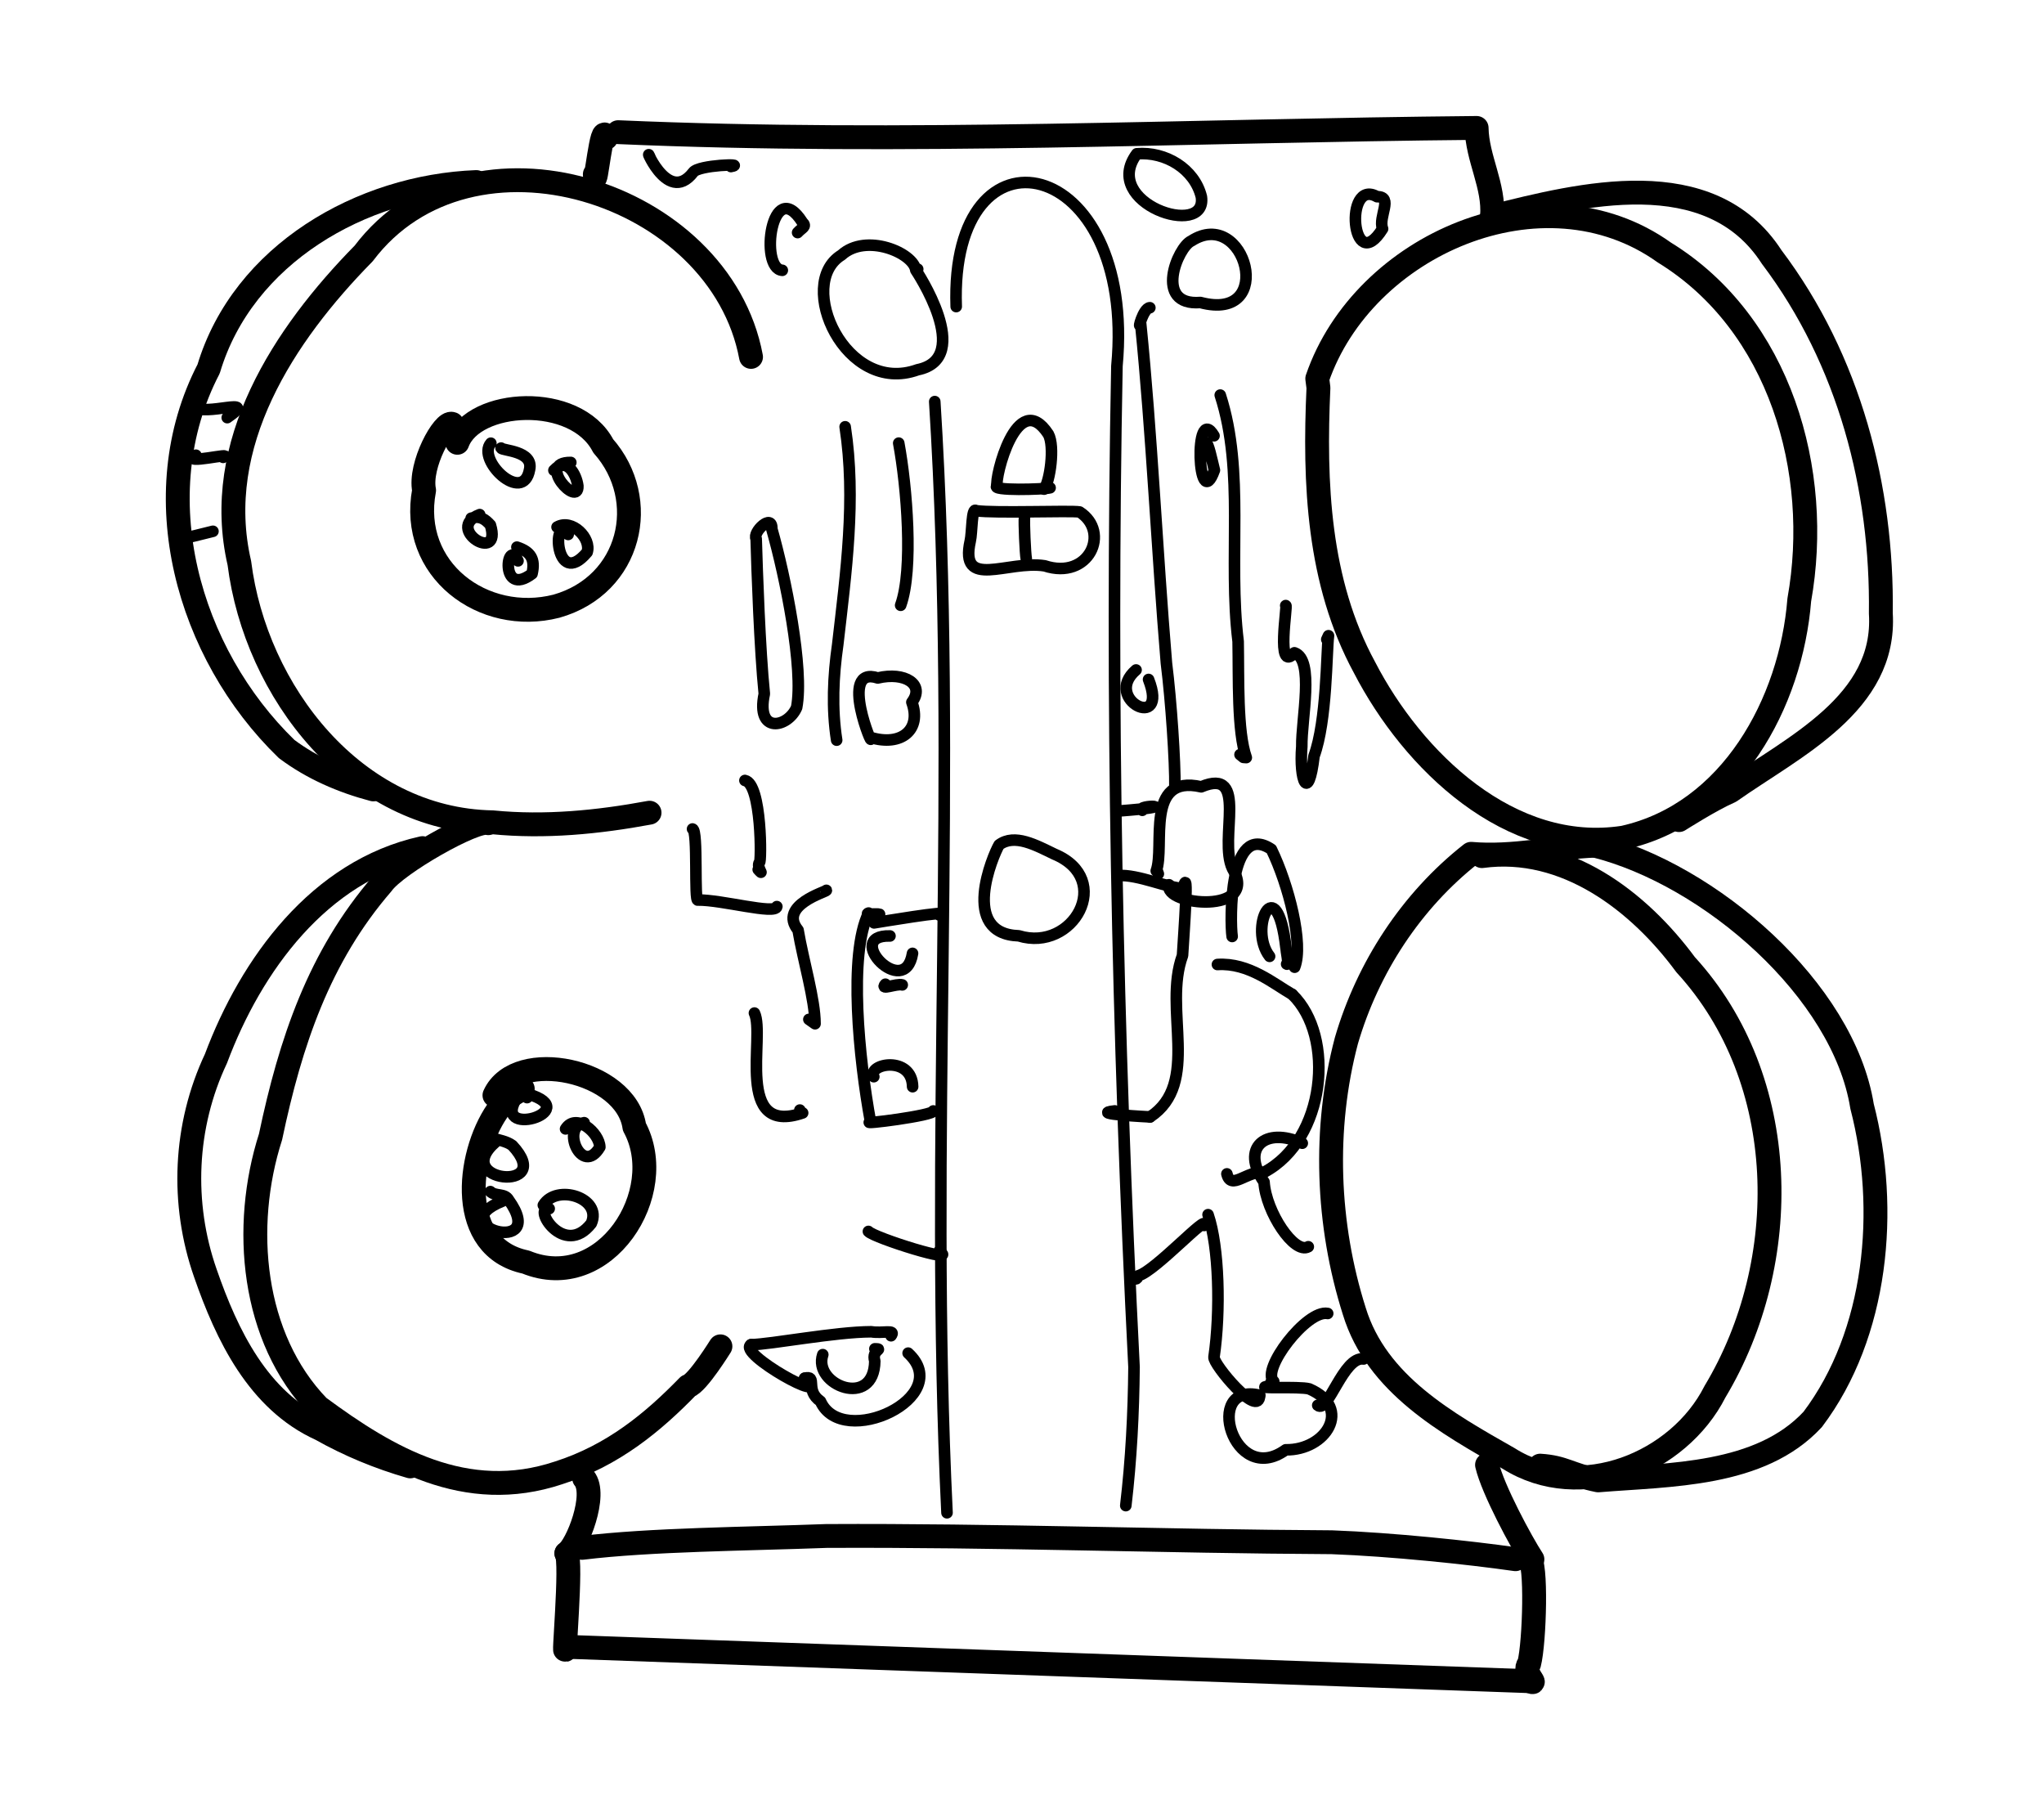 <?xml version="1.0" encoding="UTF-8" standalone="no"?>
<!-- Created by Ashley Blewer - This work is licensed under a Creative Commons Attribution 4.0 International License -->

<svg
   width="544"
   height="480"
   viewBox="0 0 143.933 127"
   version="1.1"
   id="svg2490"
   inkscape:version="1.2.2 (1:1.2.2+202212051552+b0a8486541)"
   sodipodi:docname="1952-cinerama-5.svg"
   xmlns:inkscape="http://www.inkscape.org/namespaces/inkscape"
   xmlns:sodipodi="http://sodipodi.sourceforge.net/DTD/sodipodi-0.dtd"
   xmlns="http://www.w3.org/2000/svg"
   xmlns:svg="http://www.w3.org/2000/svg">
  <sodipodi:namedview
     id="namedview2492"
     pagecolor="#ffffff"
     bordercolor="#666666"
     borderopacity="1.0"
     inkscape:pageshadow="2"
     inkscape:pageopacity="0.0"
     inkscape:pagecheckerboard="0"
     inkscape:document-units="mm"
     showgrid="false"
     units="px"
     inkscape:zoom="0.90583674"
     inkscape:cx="336.15329"
     inkscape:cy="254.46086"
     inkscape:window-width="1846"
     inkscape:window-height="1136"
     inkscape:window-x="0"
     inkscape:window-y="0"
     inkscape:window-maximized="1"
     inkscape:current-layer="g6395"
     inkscape:showpageshadow="2"
     inkscape:deskcolor="#d1d1d1" />
  <defs
     id="defs2487" />
  <g
     inkscape:label="Layer 1"
     inkscape:groupmode="layer"
     id="layer1">
    <g
       id="g4731"
       transform="matrix(0.33,0,0,0.329,-241.789,1.731)"
       style="stroke-width:2.687">
      <g
         id="g104528"
         transform="matrix(1,0,0,-1,0,792)"
         style="stroke-width:2.687">
        <g
           id="g104530"
           style="stroke-width:2.687" />
      </g>
      <g
         id="g104996"
         transform="matrix(1,0,0,-1,0,792)"
         style="stroke-width:2.687">
        <g
           id="g104998"
           style="stroke-width:2.687" />
      </g>
      <g
         id="g28852"
         transform="matrix(1.07,0,0,1.072,779.912,-443.137)">
        <g
           id="g6718"
           transform="matrix(1.118,0,0,1.118,-549.131,-491.629)">
          <g
             id="g6395"
             transform="matrix(0.534,0,0,0.534,441.937,415.269)">
            <g
               id="g146119"
               transform="matrix(4.134,0,0,4.134,-4047.958,-1578.708)">
              <g
                 id="g2728"
                 transform="matrix(0.737,0,0,-0.737,666.907,199.892)">
                <path
                   d="m 512.059,-525.707 c -3.387,18.219 -30.778,26.863 -42.469,11.352 -8.731,-8.891 -16.649,-20.907 -13.629,-33.969 1.777,-14.114 12.605,-28.184 27.769,-28.457 5.747,-0.567 11.547,0.004 17.204,1.054"
                   style="fill:none;stroke:#000000;stroke-width:2.617;stroke-linecap:round;stroke-linejoin:round;stroke-miterlimit:10;stroke-dasharray:none;stroke-opacity:1"
                   id="path2730" />
              </g>
              <g
                 id="g2732"
                 transform="matrix(0.737,0,0,-0.737,666.907,199.892)">
                <path
                   d="m 481.941,-506.516 c -12.597,-0.484 -25.586,-7.929 -29.347,-20.504 -7.192,-13.875 -2.27,-31.226 8.547,-41.714 2.824,-2.118 6.117,-3.543 9.515,-4.438"
                   style="fill:none;stroke:#000000;stroke-width:2.617;stroke-linecap:round;stroke-linejoin:round;stroke-miterlimit:10;stroke-dasharray:none;stroke-opacity:1"
                   id="path2734" />
              </g>
              <g
                 id="g2736"
                 transform="matrix(0.737,0,0,-0.737,666.907,199.892)">
                <path
                   d="m 483.25,-576.879 c -1.336,0.512 -10.094,-4.461 -11.633,-6.644 -6.922,-8.016 -10.047,-17.368 -12.238,-27.778 -3.156,-9.851 -2.063,-22.07 5.258,-29.637 7.617,-5.636 16.152,-10.632 26.32,-7.238 6,1.914 10.406,5.602 14.207,9.52 1.039,0.289 3.641,4.539 3.539,4.363"
                   style="fill:none;stroke:#000000;stroke-width:2.617;stroke-linecap:round;stroke-linejoin:round;stroke-miterlimit:10;stroke-dasharray:none;stroke-opacity:1"
                   id="path2738" />
              </g>
              <g
                 id="g2740"
                 transform="matrix(0.737,0,0,-0.737,666.907,199.892)">
                <path
                   d="m 476.043,-579.613 c -11.328,-2.512 -18.789,-12.785 -22.648,-23.102 -3.469,-7.371 -3.844,-15.883 -1.157,-23.555 2.344,-6.761 5.785,-13.988 12.66,-17.105 3.09,-1.742 6.391,-3.109 9.801,-4.09"
                   style="fill:none;stroke:#000000;stroke-width:2.617;stroke-linecap:round;stroke-linejoin:round;stroke-miterlimit:10;stroke-dasharray:none;stroke-opacity:1"
                   id="path2742" />
              </g>
              <g
                 id="g2744"
                 transform="matrix(0.737,0,0,-0.737,666.907,199.892)">
                <path
                   d="m 494.934,-505.668 c 0.019,-2.125 0.796,6.25 1.234,3.988"
                   style="fill:none;stroke:#000000;stroke-width:2.617;stroke-linecap:round;stroke-linejoin:round;stroke-miterlimit:10;stroke-dasharray:none;stroke-opacity:1"
                   id="path2746" />
              </g>
              <g
                 id="g2748"
                 transform="matrix(0.737,0,0,-0.737,666.907,199.892)">
                <path
                   d="m 497.492,-501.043 c 31.367,-1.371 62.75,0.18 94.121,0.465 0.051,-3.336 1.961,-6.352 1.688,-9.727"
                   style="fill:none;stroke:#000000;stroke-width:2.617;stroke-linecap:round;stroke-linejoin:round;stroke-miterlimit:10;stroke-dasharray:none;stroke-opacity:1"
                   id="path2750" />
              </g>
              <g
                 id="g2752"
                 transform="matrix(0.737,0,0,-0.737,666.907,199.892)">
                <path
                   d="m 574.141,-528.09 c 5.039,14.707 24.765,23.344 38.054,13.84 12.692,-7.809 17.309,-24.027 14.793,-38.121 -0.898,-11.293 -7.48,-23.461 -19.277,-26.09 -12.43,-1.902 -23.098,8.422 -28.391,18.676 -5.101,9.398 -5.527,20.265 -5.05,30.687 z"
                   style="fill:none;stroke:#000000;stroke-width:2.617;stroke-linecap:round;stroke-linejoin:round;stroke-miterlimit:10;stroke-dasharray:none;stroke-opacity:1"
                   id="path2754" />
              </g>
              <g
                 id="g2756"
                 transform="matrix(0.737,0,0,-0.737,666.907,199.892)">
                <path
                   d="m 593.301,-510.305 c 9.652,2.422 23.883,6.055 30.656,-4.429 8.566,-11.356 12.148,-25.442 11.973,-39.114 0.613,-9.894 -9.508,-14.59 -16.52,-19.539 -2.039,-0.875 -5.609,-3.152 -5.609,-3.152"
                   style="fill:none;stroke:#000000;stroke-width:2.617;stroke-linecap:round;stroke-linejoin:round;stroke-miterlimit:10;stroke-dasharray:none;stroke-opacity:1"
                   id="path2758" />
              </g>
              <g
                 id="g2760"
                 transform="matrix(0.737,0,0,-0.737,666.907,199.892)">
                <path
                   d="m 592.195,-580.492 c 9.145,1.242 17.2,-4.942 22.332,-11.914 11.543,-12.598 11.77,-32.614 3.215,-46.867 -3.965,-7.86 -14.789,-12.289 -22.605,-7.329 -6.801,3.875 -14.485,8.149 -16.934,16.161 -3.015,9.511 -3.418,20.043 -0.867,29.703 2.336,8.004 7.105,15.332 13.672,20.5 4.554,-0.403 9.051,0.707 13.582,0.894"
                   style="fill:none;stroke:#000000;stroke-width:2.617;stroke-linecap:round;stroke-linejoin:round;stroke-miterlimit:10;stroke-dasharray:none;stroke-opacity:1"
                   id="path2762" />
              </g>
              <g
                 id="g2764"
                 transform="matrix(0.737,0,0,-0.737,666.907,199.892)">
                <path
                   d="m 604.59,-579.344 c 12.613,-3.176 27.23,-15.832 29.281,-28.605 2.93,-11.321 1.66,-24.985 -5.41,-34.36 -5.773,-6.238 -15.656,-6.043 -23.527,-6.691 -3.098,0.625 -3.688,1.449 -6.356,1.617"
                   style="fill:none;stroke:#000000;stroke-width:2.617;stroke-linecap:round;stroke-linejoin:round;stroke-miterlimit:10;stroke-dasharray:none;stroke-opacity:1"
                   id="path2766" />
              </g>
              <g
                 id="g2768"
                 transform="matrix(0.737,0,0,-0.737,666.907,199.892)">
                <path
                   d="m 493.535,-656.406 c 7.461,0.914 18.043,0.976 26.774,1.304 18.488,0.098 36.937,-0.593 55.425,-0.687 6.543,-0.242 15.008,-1.125 20.137,-1.863"
                   style="fill:none;stroke:#000000;stroke-width:2.617;stroke-linecap:round;stroke-linejoin:round;stroke-miterlimit:10;stroke-dasharray:none;stroke-opacity:1"
                   id="path2770" />
              </g>
              <g
                 id="g2772"
                 transform="matrix(0.737,0,0,-0.737,666.907,199.892)">
                <path
                   d="m 592.754,-647.301 c 0.621,-2.679 3.777,-8.535 4.976,-10.363 l -0.359,0.019 -0.625,0.422"
                   style="fill:none;stroke:#000000;stroke-width:2.617;stroke-linecap:round;stroke-linejoin:round;stroke-miterlimit:10;stroke-dasharray:none;stroke-opacity:1"
                   id="path2774" />
              </g>
              <g
                 id="g2776"
                 transform="matrix(0.737,0,0,-0.737,666.907,199.892)">
                <path
                   d="m 493.766,-648.773 c 1.468,-1.731 -0.758,-7.461 -1.95,-8.235"
                   style="fill:none;stroke:#000000;stroke-width:2.617;stroke-linecap:round;stroke-linejoin:round;stroke-miterlimit:10;stroke-dasharray:none;stroke-opacity:1"
                   id="path2778" />
              </g>
              <g
                 id="g2780"
                 transform="matrix(0.737,0,0,-0.737,666.907,199.892)">
                <path
                   d="m 491.816,-657.008 c 0.664,-0.789 -0.464,-12.781 -0.062,-10.254"
                   style="fill:none;stroke:#000000;stroke-width:2.617;stroke-linecap:round;stroke-linejoin:round;stroke-miterlimit:10;stroke-dasharray:none;stroke-opacity:1"
                   id="path2782" />
              </g>
              <g
                 id="g2784"
                 transform="matrix(0.737,0,0,-0.737,666.907,199.892)">
                <path
                   d="m 491.754,-667.262 105.695,-3.777"
                   style="fill:none;stroke:#000000;stroke-width:2.617;stroke-linecap:round;stroke-linejoin:round;stroke-miterlimit:10;stroke-dasharray:none;stroke-opacity:1"
                   id="path2786" />
              </g>
              <g
                 id="g2788"
                 transform="matrix(0.737,0,0,-0.737,666.907,199.892)">
                <path
                   d="m 597.371,-657.645 c 0.84,-0.05 0.609,-9.136 0,-11.48 -0.828,-0.934 1.16,-2.449 0.078,-1.914"
                   style="fill:none;stroke:#000000;stroke-width:2.617;stroke-linecap:round;stroke-linejoin:round;stroke-miterlimit:10;stroke-dasharray:none;stroke-opacity:1"
                   id="path2790" />
              </g>
              <g
                 id="g2860"
                 transform="matrix(0.737,0,0,-0.737,666.907,199.892)">
                <path
                   d="m 479.863,-535.133 c 1.746,4.797 12.973,5.485 15.992,-0.347 5.207,-5.887 3.043,-15.262 -5.125,-17.582 -8.031,-2.055 -16.16,4.019 -14.515,12.718 -0.555,2.758 2.152,7.672 3.074,7.289"
                   style="fill:none;stroke:#000000;stroke-width:2.617;stroke-linecap:round;stroke-linejoin:round;stroke-miterlimit:10;stroke-dasharray:none;stroke-opacity:1"
                   id="path2862" />
              </g>
              <g
                 id="g2864"
                 transform="matrix(0.737,0,0,-0.737,666.907,199.892)">
                <path
                   d="m 483.93,-606.742 c 2.406,5.301 14.445,2.804 15.34,-3.461 3.906,-7.199 -3.247,-18.399 -11.903,-14.84 -7.574,1.586 -6.508,11.656 -3.14,16.574 0.761,1.434 2.211,2.074 2.804,2.442"
                   style="fill:none;stroke:#000000;stroke-width:2.617;stroke-linecap:round;stroke-linejoin:round;stroke-miterlimit:10;stroke-dasharray:none;stroke-opacity:1"
                   id="path2866" />
              </g>
              <g
                 id="g2876"
                 transform="matrix(0.737,0,0,-0.737,666.907,199.892)">
                <path
                   d="m 530.125,-516.18 c -0.258,1.907 -5.465,4.098 -8.148,1.649 -5.106,-3.141 0.464,-15.446 8.347,-12.586 6.297,1.273 -0.199,10.937 -0.199,10.937 0.496,0.254 0,0 0,0"
                   style="fill:none;stroke:#000000;stroke-width:1.269;stroke-linecap:round;stroke-linejoin:round;stroke-miterlimit:10;stroke-dasharray:none;stroke-opacity:1"
                   id="path2878" />
              </g>
              <g
                 id="g2880"
                 transform="matrix(0.737,0,0,-0.737,666.907,199.892)">
                <path
                   d="m 534.555,-520.184 c -0.746,21.067 19.8,16.77 17.621,-6.523 -0.715,-36.648 0.023,-73.266 1.875,-109.859 -0.047,-5.079 -0.309,-10.157 -0.903,-15.204"
                   style="fill:none;stroke:#000000;stroke-width:1.269;stroke-linecap:round;stroke-linejoin:round;stroke-miterlimit:10;stroke-dasharray:none;stroke-opacity:1"
                   id="path2882" />
              </g>
              <g
                 id="g2884"
                 transform="matrix(0.737,0,0,-0.737,666.907,199.892)">
                <path
                   d="m 532.203,-530.609 c 2.567,-40.586 -0.633,-81.321 1.344,-121.946"
                   style="fill:none;stroke:#000000;stroke-width:1.269;stroke-linecap:round;stroke-linejoin:round;stroke-miterlimit:10;stroke-dasharray:none;stroke-opacity:1"
                   id="path2886" />
              </g>
              <g
                 id="g2888"
                 transform="matrix(0.737,0,0,-0.737,666.907,199.892)">
                <path
                   d="m 539.258,-579.258 c -0.66,-1.129 -4.36,-9.765 2.156,-9.98 5.973,-1.836 10.496,6.218 3.906,8.965 -2,0.961 -4.351,2.289 -6.062,1.015"
                   style="fill:none;stroke:#000000;stroke-width:1.269;stroke-linecap:round;stroke-linejoin:round;stroke-miterlimit:10;stroke-dasharray:none;stroke-opacity:1"
                   id="path2890" />
              </g>
              <g
                 id="g2892"
                 transform="matrix(0.737,0,0,-0.737,666.907,199.892)">
                <path
                   d="m 560.336,-512.98 c -1.492,-0.657 -4.184,-7.168 0.988,-6.754 8.426,-2.243 4.93,10.589 -0.988,6.754"
                   style="fill:none;stroke:#000000;stroke-width:1.269;stroke-linecap:round;stroke-linejoin:round;stroke-miterlimit:10;stroke-dasharray:none;stroke-opacity:1"
                   id="path2894" />
              </g>
              <g
                 id="g2896"
                 transform="matrix(0.737,0,0,-0.737,666.907,199.892)">
                <path
                   d="m 554.355,-503.414 c -4.043,-5.434 7.77,-9.367 7.079,-4.719 -0.758,3.078 -3.954,4.988 -7.079,4.719"
                   style="fill:none;stroke:#000000;stroke-width:1.269;stroke-linecap:round;stroke-linejoin:round;stroke-miterlimit:10;stroke-dasharray:none;stroke-opacity:1"
                   id="path2898" />
              </g>
              <g
                 id="g2900"
                 transform="matrix(0.737,0,0,-0.737,666.907,199.892)">
                <path
                   d="m 515.488,-516.203 c -2.547,0.164 -1.168,10.551 2.2,5.285 0.527,-0.508 -0.043,-0.605 -0.52,-1.144"
                   style="fill:none;stroke:#000000;stroke-width:1.269;stroke-linecap:round;stroke-linejoin:round;stroke-miterlimit:10;stroke-dasharray:none;stroke-opacity:1"
                   id="path2902" />
              </g>
              <g
                 id="g2904"
                 transform="matrix(0.737,0,0,-0.737,666.907,199.892)">
                <path
                   d="m 450.941,-531.121 c 1.106,-1.238 7.321,1.262 3.692,-1.25"
                   style="fill:none;stroke:#000000;stroke-width:1.269;stroke-linecap:round;stroke-linejoin:round;stroke-miterlimit:10;stroke-dasharray:none;stroke-opacity:1"
                   id="path2906" />
              </g>
              <g
                 id="g2908"
                 transform="matrix(0.737,0,0,-0.737,666.907,199.892)">
                <path
                   d="m 451.199,-536.496 c -1.797,-1.137 4.379,0.41 2.985,-0.234"
                   style="fill:none;stroke:#000000;stroke-width:1.269;stroke-linecap:round;stroke-linejoin:round;stroke-miterlimit:10;stroke-dasharray:none;stroke-opacity:1"
                   id="path2910" />
              </g>
              <g
                 id="g2912"
                 transform="matrix(0.737,0,0,-0.737,666.907,199.892)">
                <path
                   d="m 449.223,-545.742 c 0.363,0.027 3.226,0.734 3.843,0.898"
                   style="fill:none;stroke:#000000;stroke-width:1.269;stroke-linecap:round;stroke-linejoin:round;stroke-miterlimit:10;stroke-dasharray:none;stroke-opacity:1"
                   id="path2914" />
              </g>
              <g
                 id="g2916"
                 transform="matrix(0.737,0,0,-0.737,666.907,199.892)">
                <path
                   d="m 483.535,-535.176 c -1.601,-1.828 3.543,-6.797 4.246,-2.886 0.449,2.066 -2.988,2.054 -3.125,2.351"
                   style="fill:none;stroke:#000000;stroke-width:1.269;stroke-linecap:round;stroke-linejoin:round;stroke-miterlimit:10;stroke-dasharray:none;stroke-opacity:1"
                   id="path2918" />
              </g>
              <g
                 id="g2920"
                 transform="matrix(0.737,0,0,-0.737,666.907,199.892)">
                <path
                   d="m 492.301,-537.289 c -3.903,0.051 0.887,-5.027 0.773,-2.578 -0.16,1.269 -1.222,3.238 -2.625,1.715"
                   style="fill:none;stroke:#000000;stroke-width:1.269;stroke-linecap:round;stroke-linejoin:round;stroke-miterlimit:10;stroke-dasharray:none;stroke-opacity:1"
                   id="path2922" />
              </g>
              <g
                 id="g2924"
                 transform="matrix(0.737,0,0,-0.737,666.907,199.892)">
                <path
                   d="m 492.012,-545.191 c -1.793,2.39 -1.457,-6.157 2.078,-1.957 0.496,1.523 -1.652,3.722 -3.297,2.769"
                   style="fill:none;stroke:#000000;stroke-width:1.269;stroke-linecap:round;stroke-linejoin:round;stroke-miterlimit:10;stroke-dasharray:none;stroke-opacity:1"
                   id="path2926" />
              </g>
              <g
                 id="g2928"
                 transform="matrix(0.737,0,0,-0.737,666.907,199.892)">
                <path
                   d="m 486.512,-548.09 c -1.242,2.707 -2.082,-4.148 1.539,-1.414 0.375,1.609 -0.141,2.422 -1.66,2.922"
                   style="fill:none;stroke:#000000;stroke-width:1.269;stroke-linecap:round;stroke-linejoin:round;stroke-miterlimit:10;stroke-dasharray:none;stroke-opacity:1"
                   id="path2930" />
              </g>
              <g
                 id="g2932"
                 transform="matrix(0.737,0,0,-0.737,666.907,199.892)">
                <path
                   d="m 482.312,-543.012 c -3.949,-1.523 2.5,-5.496 1.172,-1.14 -0.589,0.652 -1.144,1.043 -2.105,0.746"
                   style="fill:none;stroke:#000000;stroke-width:1.269;stroke-linecap:round;stroke-linejoin:round;stroke-miterlimit:10;stroke-dasharray:none;stroke-opacity:1"
                   id="path2934" />
              </g>
              <g
                 id="g2936"
                 transform="matrix(0.737,0,0,-0.737,666.907,199.892)">
                <path
                   d="m 486.508,-606.824 c -3.309,-4.875 7.449,-1.66 1.105,0.226 l -0.109,-0.398"
                   style="fill:none;stroke:#000000;stroke-width:1.269;stroke-linecap:round;stroke-linejoin:round;stroke-miterlimit:10;stroke-dasharray:none;stroke-opacity:1"
                   id="path2938" />
              </g>
              <g
                 id="g2940"
                 transform="matrix(0.737,0,0,-0.737,666.907,199.892)">
                <path
                   d="m 493.766,-609.746 c -2.621,-0.43 -0.231,-5.977 1.718,-2.68 -0.046,1.574 -2.629,3.805 -3.757,1.996"
                   style="fill:none;stroke:#000000;stroke-width:1.269;stroke-linecap:round;stroke-linejoin:round;stroke-miterlimit:10;stroke-dasharray:none;stroke-opacity:1"
                   id="path2942" />
              </g>
              <g
                 id="g2944"
                 transform="matrix(0.737,0,0,-0.737,666.907,199.892)">
                <path
                   d="m 489.93,-619.18 c -1.883,0.235 1.629,-5.465 4.617,-1.621 1.234,2.809 -3.828,4.383 -5.258,2.004"
                   style="fill:none;stroke:#000000;stroke-width:1.269;stroke-linecap:round;stroke-linejoin:round;stroke-miterlimit:10;stroke-dasharray:none;stroke-opacity:1"
                   id="path2946" />
              </g>
              <g
                 id="g2948"
                 transform="matrix(0.737,0,0,-0.737,666.907,199.892)">
                <path
                   d="m 484.832,-618.344 c -6.934,-2.773 5.145,-6.148 0.656,0.121 -0.418,0.762 -1.437,0.368 -2.008,0.914"
                   style="fill:none;stroke:#000000;stroke-width:1.269;stroke-linecap:round;stroke-linejoin:round;stroke-miterlimit:10;stroke-dasharray:none;stroke-opacity:1"
                   id="path2950" />
              </g>
              <g
                 id="g2952"
                 transform="matrix(0.737,0,0,-0.737,666.907,199.892)">
                <path
                   d="m 484.086,-611.836 c -5.133,-4.441 6.676,-5.648 1.809,-0.41 -0.661,0.484 -1.485,0.574 -2.239,0.828"
                   style="fill:none;stroke:#000000;stroke-width:1.269;stroke-linecap:round;stroke-linejoin:round;stroke-miterlimit:10;stroke-dasharray:none;stroke-opacity:1"
                   id="path2954" />
              </g>
              <g
                 id="g2956"
                 transform="matrix(0.737,0,0,-0.737,666.907,199.892)">
                <path
                   d="m 512.059,-634.109 c 2.191,0.039 9.207,1.406 13.183,1.418 1.262,-0.207 2.727,0.296 2.168,-0.438"
                   style="fill:none;stroke:#000000;stroke-width:1.269;stroke-linecap:round;stroke-linejoin:round;stroke-miterlimit:10;stroke-dasharray:none;stroke-opacity:1"
                   id="path2958" />
              </g>
              <g
                 id="g2960"
                 transform="matrix(0.737,0,0,-0.737,666.907,199.892)">
                <path
                   d="m 529.285,-635.035 c 5.238,-4.813 -7.234,-10.645 -9.613,-5.285 -1.77,1.23 -0.281,2.894 -1.731,2.531"
                   style="fill:none;stroke:#000000;stroke-width:1.269;stroke-linecap:round;stroke-linejoin:round;stroke-miterlimit:10;stroke-dasharray:none;stroke-opacity:1"
                   id="path2962" />
              </g>
              <g
                 id="g2964"
                 transform="matrix(0.737,0,0,-0.737,666.907,199.892)">
                <path
                   d="m 517.941,-637.789 c 3.2,-3.172 -7.464,2.742 -5.882,3.68"
                   style="fill:none;stroke:#000000;stroke-width:1.269;stroke-linecap:round;stroke-linejoin:round;stroke-miterlimit:10;stroke-dasharray:none;stroke-opacity:1"
                   id="path2966" />
              </g>
              <g
                 id="g2968"
                 transform="matrix(0.737,0,0,-0.737,666.907,199.892)">
                <path
                   d="m 519.926,-635.199 c -1.125,-3.332 5.633,-6 5.703,-0.703 -0.383,1.257 1.055,1.312 0.012,1.343"
                   style="fill:none;stroke:#000000;stroke-width:1.269;stroke-linecap:round;stroke-linejoin:round;stroke-miterlimit:10;stroke-dasharray:none;stroke-opacity:1"
                   id="path2970" />
              </g>
              <g
                 id="g2972"
                 transform="matrix(0.737,0,0,-0.737,666.907,199.892)">
                <path
                   d="m 572.496,-612 c -4.058,1.848 -6.789,-0.512 -4.191,-4.254 0.215,-3.32 3.336,-7.976 4.851,-7.105"
                   style="fill:none;stroke:#000000;stroke-width:1.269;stroke-linecap:round;stroke-linejoin:round;stroke-miterlimit:10;stroke-dasharray:none;stroke-opacity:1"
                   id="path2974" />
              </g>
              <g
                 id="g2976"
                 transform="matrix(0.737,0,0,-0.737,666.907,199.892)">
                <path
                   d="m 575.285,-630.684 c -2.285,0.461 -7.355,-6.195 -5.918,-7.453 l -0.074,-0.074 -0.199,0.055"
                   style="fill:none;stroke:#000000;stroke-width:1.269;stroke-linecap:round;stroke-linejoin:round;stroke-miterlimit:10;stroke-dasharray:none;stroke-opacity:1"
                   id="path2978" />
              </g>
              <g
                 id="g2980"
                 transform="matrix(0.737,0,0,-0.737,666.907,199.892)">
                <path
                   d="m 567.824,-639.66 c -6.242,1.515 -2.906,-10.164 2.86,-5.985 4.418,-0.07 7.371,4.602 2.582,6.684 -1.106,0.313 -6.536,-0.039 -4.368,0.332"
                   style="fill:none;stroke:#000000;stroke-width:1.269;stroke-linecap:round;stroke-linejoin:round;stroke-miterlimit:10;stroke-dasharray:none;stroke-opacity:1"
                   id="path2982" />
              </g>
              <g
                 id="g2984"
                 transform="matrix(0.737,0,0,-0.737,666.907,199.892)">
                <path
                   d="m 574.195,-640.762 c 1.11,-0.968 2.828,5.434 5.024,5.082"
                   style="fill:none;stroke:#000000;stroke-width:1.269;stroke-linecap:round;stroke-linejoin:round;stroke-miterlimit:10;stroke-dasharray:none;stroke-opacity:1"
                   id="path2986" />
              </g>
              <g
                 id="g2988"
                 transform="matrix(0.737,0,0,-0.737,666.907,199.892)">
                <path
                   d="m 562.168,-619.84 c 1.211,-3.539 1.383,-10.629 0.652,-15.621 -0.16,-0.742 4.953,-6.859 5.004,-4.199"
                   style="fill:none;stroke:#000000;stroke-width:1.269;stroke-linecap:round;stroke-linejoin:round;stroke-miterlimit:10;stroke-dasharray:none;stroke-opacity:1"
                   id="path2990" />
              </g>
              <g
                 id="g2992"
                 transform="matrix(0.737,0,0,-0.737,666.907,199.892)">
                <path
                   d="m 561.734,-621.027 c 0.551,1.445 -5.32,-4.957 -7.179,-5.504 -1.004,-0.449 -0.09,-0.426 -0.18,-0.25"
                   style="fill:none;stroke:#000000;stroke-width:1.269;stroke-linecap:round;stroke-linejoin:round;stroke-miterlimit:10;stroke-dasharray:none;stroke-opacity:1"
                   id="path2994" />
              </g>
              <g
                 id="g2996"
                 transform="matrix(0.737,0,0,-0.737,666.907,199.892)">
                <path
                   d="m 532.676,-623.863 c 2.386,-1.512 -7.125,1.48 -7.746,2.183"
                   style="fill:none;stroke:#000000;stroke-width:1.269;stroke-linecap:round;stroke-linejoin:round;stroke-miterlimit:10;stroke-dasharray:none;stroke-opacity:1"
                   id="path2998" />
              </g>
              <g
                 id="g3000"
                 transform="matrix(0.737,0,0,-0.737,666.907,199.892)">
                <path
                   d="m 532.043,-608.457 c 0.152,-0.492 -8.219,-1.551 -6.883,-1.191 -1.262,6.89 -2.433,18.363 -0.207,22.91 -0.551,-0.2 1,-0.047 1.199,-0.133"
                   style="fill:none;stroke:#000000;stroke-width:1.269;stroke-linecap:round;stroke-linejoin:round;stroke-miterlimit:10;stroke-dasharray:none;stroke-opacity:1"
                   id="path3002" />
              </g>
              <g
                 id="g3004"
                 transform="matrix(0.737,0,0,-0.737,666.907,199.892)">
                <path
                   d="m 525.551,-587.82 c 0,0 9.004,1.515 7.125,0.879"
                   style="fill:none;stroke:#000000;stroke-width:1.269;stroke-linecap:round;stroke-linejoin:round;stroke-miterlimit:10;stroke-dasharray:none;stroke-opacity:1"
                   id="path3006" />
              </g>
              <g
                 id="g3008"
                 transform="matrix(0.737,0,0,-0.737,666.907,199.892)">
                <path
                   d="m 527.293,-589.254 c -5.223,0.137 1.629,-7.137 2.473,-1.91"
                   style="fill:none;stroke:#000000;stroke-width:1.269;stroke-linecap:round;stroke-linejoin:round;stroke-miterlimit:10;stroke-dasharray:none;stroke-opacity:1"
                   id="path3010" />
              </g>
              <g
                 id="g3012"
                 transform="matrix(0.737,0,0,-0.737,666.907,199.892)">
                <path
                   d="m 526.793,-594.547 c -0.652,-0.726 1.211,0.102 1.844,-0.078"
                   style="fill:none;stroke:#000000;stroke-width:1.269;stroke-linecap:round;stroke-linejoin:round;stroke-miterlimit:10;stroke-dasharray:none;stroke-opacity:1"
                   id="path3014" />
              </g>
              <g
                 id="g3016"
                 transform="matrix(0.737,0,0,-0.737,666.907,199.892)">
                <path
                   d="m 525.52,-604.699 c -0.696,1.441 4.187,2.359 4.257,-1.098"
                   style="fill:none;stroke:#000000;stroke-width:1.269;stroke-linecap:round;stroke-linejoin:round;stroke-miterlimit:10;stroke-dasharray:none;stroke-opacity:1"
                   id="path3018" />
              </g>
              <g
                 id="g3020"
                 transform="matrix(0.737,0,0,-0.737,666.907,199.892)">
                <path
                   d="m 570.684,-552.996 c 0.254,0.223 -1.141,-7.574 0.953,-5.18 2.222,-0.738 0.758,-7.265 0.808,-10.293 -0.3,-3.707 0.723,-6.289 1.34,-1.047 1.422,3.871 1.36,11.418 1.586,13.211 l -0.187,-0.406"
                   style="fill:none;stroke:#000000;stroke-width:1.269;stroke-linecap:round;stroke-linejoin:round;stroke-miterlimit:10;stroke-dasharray:none;stroke-opacity:1"
                   id="path3022" />
              </g>
              <g
                 id="g3024"
                 transform="matrix(0.737,0,0,-0.737,666.907,199.892)">
                <path
                   d="m 564.809,-589.312 c -0.247,1.671 -0.36,12.703 4.3,9.57 1.895,-3.906 3.551,-10.399 2.551,-12.942"
                   style="fill:none;stroke:#000000;stroke-width:1.269;stroke-linecap:round;stroke-linejoin:round;stroke-miterlimit:10;stroke-dasharray:none;stroke-opacity:1"
                   id="path3026" />
              </g>
              <g
                 id="g3028"
                 transform="matrix(0.737,0,0,-0.737,666.907,199.892)">
                <path
                   d="m 568.914,-591.492 c -2.367,3.035 0.781,9.789 1.797,0.918 -0.004,-0.231 0.383,-2 0.074,-1.762"
                   style="fill:none;stroke:#000000;stroke-width:1.269;stroke-linecap:round;stroke-linejoin:round;stroke-miterlimit:10;stroke-dasharray:none;stroke-opacity:1"
                   id="path3030" />
              </g>
              <g
                 id="g3032"
                 transform="matrix(0.737,0,0,-0.737,666.907,199.892)">
                <path
                   d="m 563.195,-592.387 c 3.438,0.227 6.2,-2.136 8.203,-3.281"
                   style="fill:none;stroke:#000000;stroke-width:1.269;stroke-linecap:round;stroke-linejoin:round;stroke-miterlimit:10;stroke-dasharray:none;stroke-opacity:1"
                   id="path3034" />
              </g>
              <g
                 id="g3036"
                 transform="matrix(0.737,0,0,-0.737,666.907,199.892)">
                <path
                   d="m 571.398,-595.668 c 4.762,-4.617 3.661,-15.918 -3.066,-19.504 -1.945,0.16 -3.641,-2.055 -4.098,-0.191"
                   style="fill:none;stroke:#000000;stroke-width:1.269;stroke-linecap:round;stroke-linejoin:round;stroke-miterlimit:10;stroke-dasharray:none;stroke-opacity:1"
                   id="path3038" />
              </g>
              <g
                 id="g3040"
                 transform="matrix(0.737,0,0,-0.737,666.907,199.892)">
                <path
                   d="m 551.941,-608.453 c -3.031,-0.328 3.871,-0.66 3.871,-0.66"
                   style="fill:none;stroke:#000000;stroke-width:1.269;stroke-linecap:round;stroke-linejoin:round;stroke-miterlimit:10;stroke-dasharray:none;stroke-opacity:1"
                   id="path3042" />
              </g>
              <g
                 id="g3044"
                 transform="matrix(0.737,0,0,-0.737,666.907,199.892)">
                <path
                   d="m 555.812,-609.113 c 5.583,3.695 1.395,11.816 3.555,17.715 0.156,2.605 0.738,10.246 0.071,7.371 -1.618,0.004 -4.926,1.55 -7.133,1.402"
                   style="fill:none;stroke:#000000;stroke-width:1.269;stroke-linecap:round;stroke-linejoin:round;stroke-miterlimit:10;stroke-dasharray:none;stroke-opacity:1"
                   id="path3046" />
              </g>
              <g
                 id="g3048"
                 transform="matrix(0.737,0,0,-0.737,666.907,199.892)">
                <path
                   d="m 557.891,-583.637 c -0.653,-2.316 10.011,-3.285 6.953,1.774 -1.543,3.254 1.836,11.191 -3.426,8.976 -6.234,1.43 -3.945,-6.547 -4.93,-9.222 l 0.117,-0.02 0.11,-0.309"
                   style="fill:none;stroke:#000000;stroke-width:1.269;stroke-linecap:round;stroke-linejoin:round;stroke-miterlimit:10;stroke-dasharray:none;stroke-opacity:1"
                   id="path3050" />
              </g>
              <g
                 id="g3052"
                 transform="matrix(0.737,0,0,-0.737,666.907,199.892)">
                <path
                   d="m 554.957,-575.465 c -0.75,0.668 4.973,0.496 -2.668,-0.082"
                   style="fill:none;stroke:#000000;stroke-width:1.269;stroke-linecap:round;stroke-linejoin:round;stroke-miterlimit:10;stroke-dasharray:none;stroke-opacity:1"
                   id="path3054" />
              </g>
              <g
                 id="g3056"
                 transform="matrix(0.737,0,0,-0.737,666.907,199.892)">
                <path
                   d="m 558.531,-572.938 c 0.043,2.754 -0.406,9.469 -0.929,13.629 -1.04,12.446 -1.606,25.192 -2.821,37.227 -0.386,-0.852 0.281,1.742 1.004,1.773"
                   style="fill:none;stroke:#000000;stroke-width:1.269;stroke-linecap:round;stroke-linejoin:round;stroke-miterlimit:10;stroke-dasharray:none;stroke-opacity:1"
                   id="path3058" />
              </g>
              <g
                 id="g3060"
                 transform="matrix(0.737,0,0,-0.737,666.907,199.892)">
                <path
                   d="m 562.82,-534.363 c -2.238,3.785 -1.793,-8.903 0.043,-3.774 -0.297,1.207 -0.668,3.028 -0.929,3.008"
                   style="fill:none;stroke:#000000;stroke-width:1.269;stroke-linecap:round;stroke-linejoin:round;stroke-miterlimit:10;stroke-dasharray:none;stroke-opacity:1"
                   id="path3062" />
              </g>
              <g
                 id="g3064"
                 transform="matrix(0.737,0,0,-0.737,666.907,199.892)">
                <path
                   d="m 554.273,-560.062 c -3.746,-3.211 3.653,-6.887 1.372,-1.043"
                   style="fill:none;stroke:#000000;stroke-width:1.269;stroke-linecap:round;stroke-linejoin:round;stroke-miterlimit:10;stroke-dasharray:none;stroke-opacity:1"
                   id="path3066" />
              </g>
              <g
                 id="g3068"
                 transform="matrix(0.737,0,0,-0.737,666.907,199.892)">
                <path
                   d="m 580.695,-508.125 c -3.66,2.105 -2.797,-8.977 0.606,-3.523 -0.5,1.328 1.215,3.546 -0.606,3.523"
                   style="fill:none;stroke:#000000;stroke-width:1.269;stroke-linecap:round;stroke-linejoin:round;stroke-miterlimit:10;stroke-dasharray:none;stroke-opacity:1"
                   id="path3070" />
              </g>
              <g
                 id="g3072"
                 transform="matrix(0.737,0,0,-0.737,666.907,199.892)">
                <path
                   d="m 501.062,-503.98 c -1.023,2.386 1.704,-5.325 4.665,-1.461 0.589,0.816 5.921,0.957 4.128,0.625"
                   style="fill:none;stroke:#000000;stroke-width:1.269;stroke-linecap:round;stroke-linejoin:round;stroke-miterlimit:10;stroke-dasharray:none;stroke-opacity:1"
                   id="path3074" />
              </g>
              <g
                 id="g3500"
                 transform="matrix(0.737,0,0,-0.737,666.907,199.892)">
                <path
                   d="m 539.043,-539.844 c -0.309,0.782 2.176,10.895 5.613,5.66 0.735,-1.339 0.168,-5.257 -0.472,-6.035"
                   style="fill:none;stroke:#000000;stroke-width:1.269;stroke-linecap:round;stroke-linejoin:round;stroke-miterlimit:10;stroke-dasharray:none;stroke-opacity:1"
                   id="path3502" />
              </g>
              <g
                 id="g3504"
                 transform="matrix(0.737,0,0,-0.737,666.907,199.892)">
                <path
                   d="m 539.043,-539.844 c -0.828,-0.574 5.191,-0.406 5.805,-0.226"
                   style="fill:none;stroke:#000000;stroke-width:1.269;stroke-linecap:round;stroke-linejoin:round;stroke-miterlimit:10;stroke-dasharray:none;stroke-opacity:1"
                   id="path3506" />
              </g>
              <g
                 id="g3508"
                 transform="matrix(0.737,0,0,-0.737,666.907,199.892)">
                <path
                   d="m 536.742,-542.586 c 2.074,-0.293 10.344,0.035 11.344,-0.137 3.414,-2.195 1.035,-7.511 -3.836,-5.91 -4.082,0.637 -9.355,-2.683 -8.156,2.723 0.215,0.894 0.14,3.769 0.648,3.324"
                   style="fill:none;stroke:#000000;stroke-width:1.269;stroke-linecap:round;stroke-linejoin:round;stroke-miterlimit:10;stroke-dasharray:none;stroke-opacity:1"
                   id="path3510" />
              </g>
              <g
                 id="g3512"
                 transform="matrix(0.737,0,0,-0.737,666.907,199.892)">
                <path
                   d="m 542.043,-543.324 c -0.07,-0.442 0.086,-4.039 0.195,-4.531"
                   style="fill:none;stroke:#000000;stroke-width:1.269;stroke-linecap:round;stroke-linejoin:round;stroke-miterlimit:10;stroke-dasharray:none;stroke-opacity:1"
                   id="path3514" />
              </g>
              <g
                 id="g3516"
                 transform="matrix(0.737,0,0,-0.737,666.907,199.892)">
                <path
                   d="m 525.141,-567.461 c 0.519,-1.746 -3.602,7.961 0.816,6.52 2.961,0.707 5.211,-0.711 3.738,-2.661 1.082,-3.003 -1.14,-4.902 -4.554,-3.859"
                   style="fill:none;stroke:#000000;stroke-width:1.269;stroke-linecap:round;stroke-linejoin:round;stroke-miterlimit:10;stroke-dasharray:none;stroke-opacity:1"
                   id="path3518" />
              </g>
              <g
                 id="g3520"
                 transform="matrix(0.737,0,0,-0.737,666.907,199.892)">
                <path
                   d="m 514.34,-544.594 c 1.488,-5.203 3.531,-15.39 2.722,-19.586 -0.945,-2.215 -4.496,-2.965 -3.546,1.496 -0.493,4.86 -0.793,13.496 -0.891,17.012 -0.434,0.711 1.785,2.875 1.715,1.078"
                   style="fill:none;stroke:#000000;stroke-width:1.269;stroke-linecap:round;stroke-linejoin:round;stroke-miterlimit:10;stroke-dasharray:none;stroke-opacity:1"
                   id="path3522" />
              </g>
              <g
                 id="g3524"
                 transform="matrix(0.737,0,0,-0.737,666.907,199.892)">
                <path
                   d="m 522.379,-533.375 c 1.215,-7.934 0.094,-16 -0.813,-23.902 -0.496,-3.469 -0.66,-7.016 -0.117,-10.489"
                   style="fill:none;stroke:#000000;stroke-width:1.269;stroke-linecap:round;stroke-linejoin:round;stroke-miterlimit:10;stroke-dasharray:none;stroke-opacity:1"
                   id="path3526" />
              </g>
              <g
                 id="g3528"
                 transform="matrix(0.737,0,0,-0.737,666.907,199.892)">
                <path
                   d="m 528.254,-535.168 c 0.887,-4.781 1.629,-13.867 0.211,-17.797"
                   style="fill:none;stroke:#000000;stroke-width:1.269;stroke-linecap:round;stroke-linejoin:round;stroke-miterlimit:10;stroke-dasharray:none;stroke-opacity:1"
                   id="path3530" />
              </g>
              <g
                 id="g3532"
                 transform="matrix(0.737,0,0,-0.737,666.907,199.892)">
                <path
                   d="m 563.504,-529.895 c 2.726,-8.429 0.844,-17.886 1.961,-27.039 0.078,-3.941 -0.121,-9.89 0.894,-12.746 l -0.312,0.024 -0.375,0.304"
                   style="fill:none;stroke:#000000;stroke-width:1.269;stroke-linecap:round;stroke-linejoin:round;stroke-miterlimit:10;stroke-dasharray:none;stroke-opacity:1"
                   id="path3534" />
              </g>
              <g
                 id="g3536"
                 transform="matrix(0.737,0,0,-0.737,666.907,199.892)">
                <path
                   d="m 520.32,-584.246 c 0.047,-0.149 -5.32,-1.629 -3.105,-4.359 0.57,-3.372 1.863,-7.633 1.863,-10.282 l -0.676,0.477"
                   style="fill:none;stroke:#000000;stroke-width:1.269;stroke-linecap:round;stroke-linejoin:round;stroke-miterlimit:10;stroke-dasharray:none;stroke-opacity:1"
                   id="path3538" />
              </g>
              <g
                 id="g3540"
                 transform="matrix(0.737,0,0,-0.737,666.907,199.892)">
                <path
                   d="m 512.434,-597.715 c 1.211,-2.515 -2.25,-13.539 5.285,-10.961 -0.465,0.098 0.019,-0.16 -0.305,0.317"
                   style="fill:none;stroke:#000000;stroke-width:1.269;stroke-linecap:round;stroke-linejoin:round;stroke-miterlimit:10;stroke-dasharray:none;stroke-opacity:1"
                   id="path3542" />
              </g>
              <g
                 id="g3544"
                 transform="matrix(0.737,0,0,-0.737,666.907,199.892)">
                <path
                   d="m 505.648,-577.512 c 0.625,-0.14 0.153,-8.082 0.594,-7.8 2.586,0.042 8.5,-1.633 8.649,-0.719"
                   style="fill:none;stroke:#000000;stroke-width:1.269;stroke-linecap:round;stroke-linejoin:round;stroke-miterlimit:10;stroke-dasharray:none;stroke-opacity:1"
                   id="path3546" />
              </g>
              <g
                 id="g3548"
                 transform="matrix(0.737,0,0,-0.737,666.907,199.892)">
                <path
                   d="m 511.391,-572.191 c 1.855,-0.344 1.816,-9.106 1.597,-8.977 -0.39,-0.523 0.649,-1.648 -0.14,-0.797"
                   style="fill:none;stroke:#000000;stroke-width:1.269;stroke-linecap:round;stroke-linejoin:round;stroke-miterlimit:10;stroke-dasharray:none;stroke-opacity:1"
                   id="path3550" />
              </g>
            </g>
          </g>
        </g>
      </g>
    </g>
  </g>
</svg>
